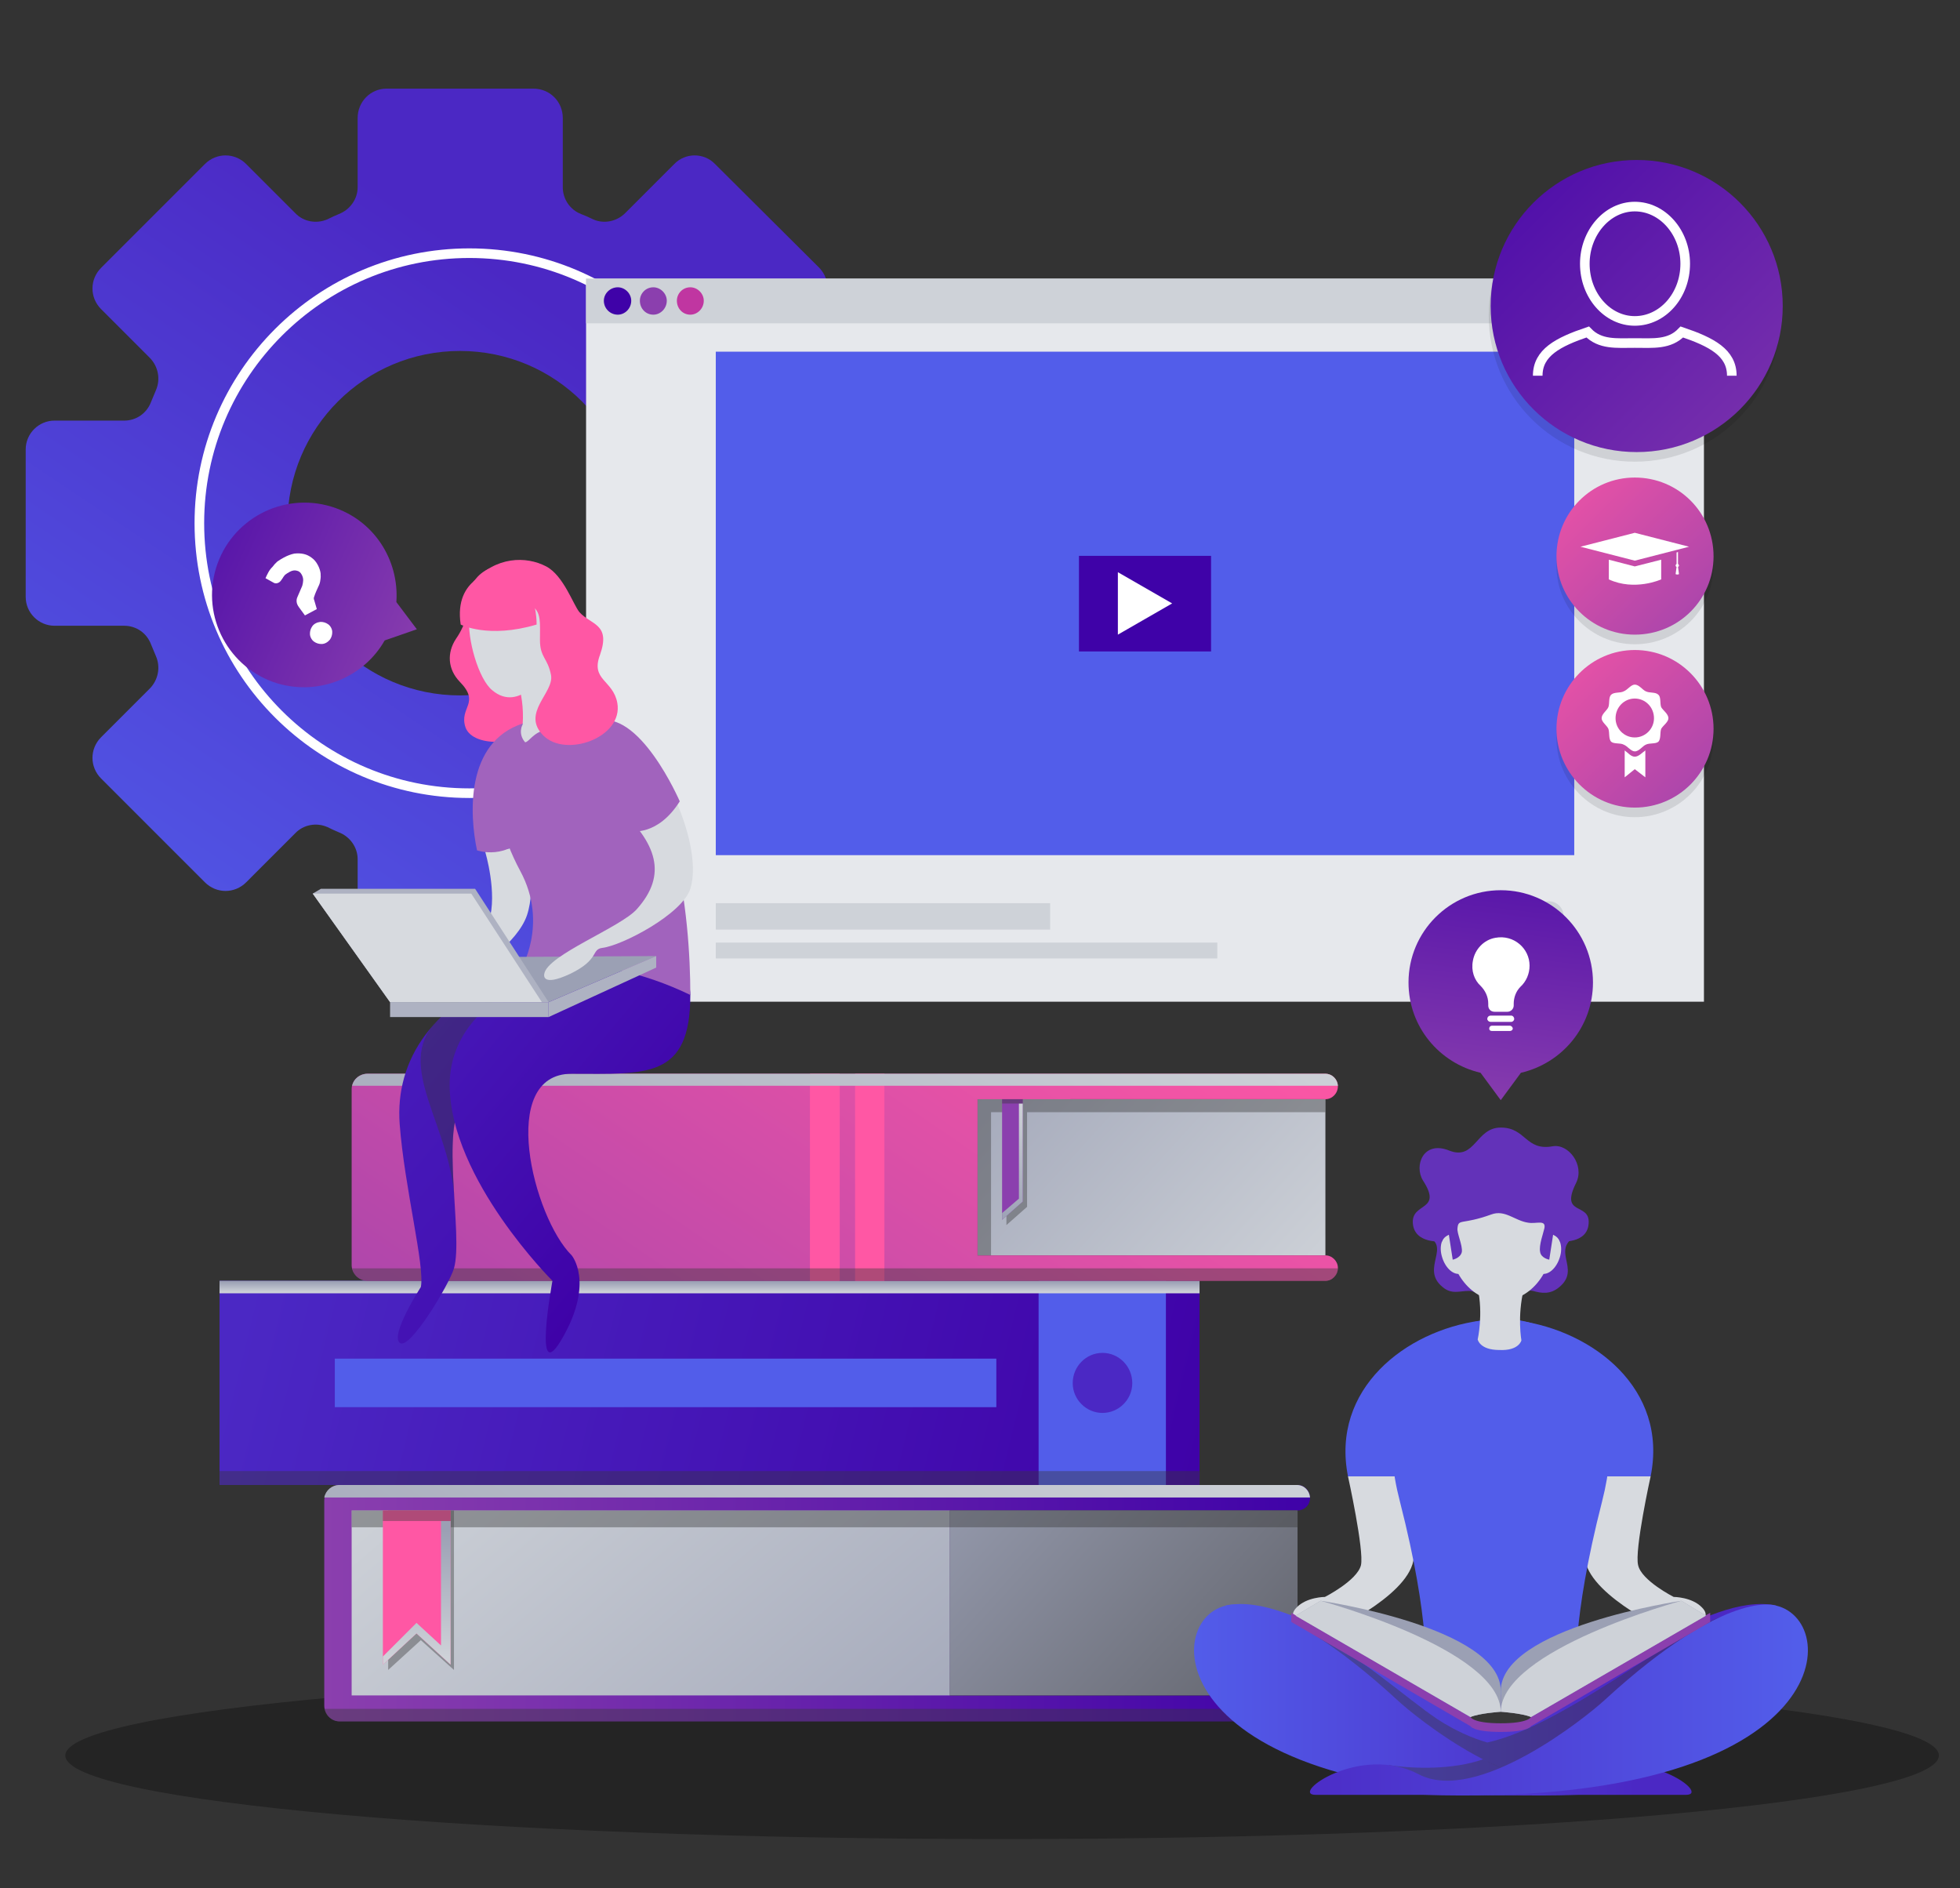<svg id="eHIedoahvqw1" xmlns="http://www.w3.org/2000/svg" xmlns:xlink="http://www.w3.org/1999/xlink" viewBox="0 0 408 393" shape-rendering="geometricPrecision" text-rendering="geometricPrecision">
<rect x="0" y="0" width="408" height="393" fill="#333333" stroke="none"/>
<style><![CDATA[
#eHIedoahvqw2_tr {animation: eHIedoahvqw2_tr__tr 9900ms linear infinite reverse forwards}@keyframes eHIedoahvqw2_tr__tr { 0% {transform: translate(95.75px,108.9px) rotate(0deg)} 100% {transform: translate(95.75px,108.9px) rotate(270deg)}} #eHIedoahvqw34_ts {animation: eHIedoahvqw34_ts__ts 9900ms linear infinite reverse forwards}@keyframes eHIedoahvqw34_ts__ts { 0% {transform: translate(238.35px,125.65px) scale(1,1)} 14.141% {transform: translate(238.35px,125.65px) scale(1.225,1.225)} 42.424% {transform: translate(238.35px,125.65px) scale(0.825,0.825)} 65.657% {transform: translate(238.35px,125.65px) scale(1.225,1.225)} 100% {transform: translate(238.35px,125.65px) scale(1,1)}} #eHIedoahvqw49_to {animation: eHIedoahvqw49_to__to 9900ms linear infinite reverse forwards}@keyframes eHIedoahvqw49_to__to { 0% {transform: translate(340.3px,116.306px)} 20.202% {transform: translate(340.3px,110.344px)} 100% {transform: translate(340.3px,116.306px)}} #eHIedoahvqw55_to {animation: eHIedoahvqw55_to__to 9900ms linear infinite reverse forwards}@keyframes eHIedoahvqw55_to__to { 0% {transform: translate(340.35px,151.7px)} 24.242% {transform: translate(333.75px,151.7px)} 34.848% {transform: translate(339.55px,151.7px)} 60.606% {transform: translate(332.278px,151.7px)} 81.818% {transform: translate(347.06px,151.7px)} 100% {transform: translate(340.35px,151.7px)}} #eHIedoahvqw61_ts {animation: eHIedoahvqw61_ts__ts 9900ms linear infinite reverse forwards}@keyframes eHIedoahvqw61_ts__ts { 0% {transform: translate(340.7px,63.7px) scale(1,1)} 20.202% {transform: translate(340.7px,63.7px) scale(0.764,0.764)} 44.444% {transform: translate(340.7px,63.7px) scale(1,1)} 67.677% {transform: translate(340.7px,63.7px) scale(1.066,1.066)} 100% {transform: translate(340.7px,63.7px) scale(1,1)}} #eHIedoahvqw83_tr {animation: eHIedoahvqw83_tr__tr 9900ms linear infinite reverse forwards}@keyframes eHIedoahvqw83_tr__tr { 0% {transform: translate(87.65px,131.247px) rotate(-28.06deg)} 14.141% {transform: translate(87.65px,131.247px) rotate(15.552deg)} 37.374% {transform: translate(87.65px,131.247px) rotate(0.803deg)} 59.596% {transform: translate(87.65px,131.247px) rotate(-28.06deg)} 82.828% {transform: translate(87.65px,131.247px) rotate(15.552deg)} 100% {transform: translate(87.65px,131.247px) rotate(-28.06deg)}} #eHIedoahvqw108_tr {animation: eHIedoahvqw108_tr__tr 9900ms linear infinite reverse forwards}@keyframes eHIedoahvqw108_tr__tr { 0% {transform: translate(312.6px,228.8px) rotate(0deg)} 9.091% {transform: translate(312.6px,228.8px) rotate(15.552deg)} 32.323% {transform: translate(312.6px,228.8px) rotate(-28.06deg)} 54.545% {transform: translate(312.6px,228.8px) rotate(0.803deg)} 77.778% {transform: translate(312.6px,228.8px) rotate(15.552deg)} 100% {transform: translate(312.6px,228.8px) rotate(0deg)}}
]]></style>
<defs><linearGradient id="eHIedoahvqw2-fill" x1="59.7" y1="-66.3" x2="205.9" y2="31.7" spreadMethod="pad" gradientUnits="userSpaceOnUse" gradientTransform="translate(0 0)"><stop id="eHIedoahvqw2-fill-0" offset="0%" stop-color="#525dea"/><stop id="eHIedoahvqw2-fill-1" offset="100%" stop-color="#4b28c4"/></linearGradient><linearGradient id="eHIedoahvqw5-fill" x1="67.5" y1="309.1" x2="272.7" y2="309.1" spreadMethod="pad" gradientUnits="userSpaceOnUse" gradientTransform="translate(0 0)"><stop id="eHIedoahvqw5-fill-0" offset="0%" stop-color="#8b3fae"/><stop id="eHIedoahvqw5-fill-1" offset="100%" stop-color="#3f02a8"/></linearGradient><linearGradient id="eHIedoahvqw6-fill" x1="299.9" y1="422.1" x2="180.6" y2="313.8" spreadMethod="pad" gradientUnits="userSpaceOnUse" gradientTransform="translate(0 0)"><stop id="eHIedoahvqw6-fill-0" offset="0%" stop-color="#383838"/><stop id="eHIedoahvqw6-fill-1" offset="100%" stop-color="#9ba0b4"/></linearGradient><linearGradient id="eHIedoahvqw7-fill" x1="112.5" y1="280.2" x2="203.3" y2="387.7" spreadMethod="pad" gradientUnits="userSpaceOnUse" gradientTransform="translate(0 0)"><stop id="eHIedoahvqw7-fill-0" offset="0%" stop-color="#ced2d8"/><stop id="eHIedoahvqw7-fill-1" offset="100%" stop-color="#9ba0b4"/></linearGradient><linearGradient id="eHIedoahvqw11-fill" x1="54.9" y1="345" x2="54.9" y2="318.6" spreadMethod="pad" gradientUnits="userSpaceOnUse" gradientTransform="translate(0 0)"><stop id="eHIedoahvqw11-fill-0" offset="0%" stop-color="#ced2d8"/><stop id="eHIedoahvqw11-fill-1" offset="100%" stop-color="#9ba0b4"/></linearGradient><linearGradient id="eHIedoahvqw13-fill" x1="205.8" y1="259.3" x2="107.6" y2="403.3" spreadMethod="pad" gradientUnits="userSpaceOnUse" gradientTransform="translate(0 0)"><stop id="eHIedoahvqw13-fill-0" offset="0%" stop-color="#ced2d8"/><stop id="eHIedoahvqw13-fill-1" offset="100%" stop-color="#9ba0b4"/></linearGradient><linearGradient id="eHIedoahvqw15-fill" x1="57.4" y1="243.4" x2="253.3" y2="291.4" spreadMethod="pad" gradientUnits="userSpaceOnUse" gradientTransform="translate(0 0)"><stop id="eHIedoahvqw15-fill-0" offset="0%" stop-color="#4b28c4"/><stop id="eHIedoahvqw15-fill-1" offset="100%" stop-color="#3f02a8"/></linearGradient><linearGradient id="eHIedoahvqw19-fill" x1="147.7" y1="269" x2="147.7" y2="266.8" spreadMethod="pad" gradientUnits="userSpaceOnUse" gradientTransform="translate(0 0)"><stop id="eHIedoahvqw19-fill-0" offset="0%" stop-color="#ced2d8"/><stop id="eHIedoahvqw19-fill-1" offset="100%" stop-color="#9ba0b4"/></linearGradient><linearGradient id="eHIedoahvqw21-fill" x1="259.2" y1="285.6" x2="185.6" y2="218.7" spreadMethod="pad" gradientUnits="userSpaceOnUse" gradientTransform="translate(0 0)"><stop id="eHIedoahvqw21-fill-0" offset="0%" stop-color="#ced2d8"/><stop id="eHIedoahvqw21-fill-1" offset="100%" stop-color="#9ba0b4"/></linearGradient><linearGradient id="eHIedoahvqw22-fill" x1="234.2" y1="187.8" x2="107.9" y2="372.9" spreadMethod="pad" gradientUnits="userSpaceOnUse" gradientTransform="translate(0 0)"><stop id="eHIedoahvqw22-fill-0" offset="0%" stop-color="#ff57a4"/><stop id="eHIedoahvqw22-fill-1" offset="100%" stop-color="#8b3fae"/></linearGradient><linearGradient id="eHIedoahvqw25-fill" x1="278.9" y1="230" x2="278.9" y2="254.7" spreadMethod="pad" gradientUnits="userSpaceOnUse" gradientTransform="translate(0 0)"><stop id="eHIedoahvqw25-fill-0" offset="0%" stop-color="#ced2d8"/><stop id="eHIedoahvqw25-fill-1" offset="100%" stop-color="#9ba0b4"/></linearGradient><linearGradient id="eHIedoahvqw29-fill" x1="211.7" y1="173.7" x2="113.4" y2="317.7" spreadMethod="pad" gradientUnits="userSpaceOnUse" gradientTransform="translate(0 0)"><stop id="eHIedoahvqw29-fill-0" offset="0%" stop-color="#ced2d8"/><stop id="eHIedoahvqw29-fill-1" offset="100%" stop-color="#9ba0b4"/></linearGradient><linearGradient id="eHIedoahvqw48-fill" x1="332.7" y1="75.4" x2="383.1" y2="125.9" spreadMethod="pad" gradientUnits="userSpaceOnUse" gradientTransform="translate(0 0)"><stop id="eHIedoahvqw48-fill-0" offset="0%" stop-color="#ff57a4"/><stop id="eHIedoahvqw48-fill-1" offset="100%" stop-color="#8b3fae"/></linearGradient><linearGradient id="eHIedoahvqw56-fill" x1="332.7" y1="111.3" x2="383.1" y2="161.8" spreadMethod="pad" gradientUnits="userSpaceOnUse" gradientTransform="translate(0 0)"><stop id="eHIedoahvqw56-fill-0" offset="0%" stop-color="#ff57a4"/><stop id="eHIedoahvqw56-fill-1" offset="100%" stop-color="#8b3fae"/></linearGradient><linearGradient id="eHIedoahvqw62-fill" x1="326.1" y1="-11.3" x2="419.8" y2="82.4" spreadMethod="pad" gradientUnits="userSpaceOnUse" gradientTransform="translate(0 0)"><stop id="eHIedoahvqw62-fill-0" offset="0%" stop-color="#3f02a8"/><stop id="eHIedoahvqw62-fill-1" offset="100%" stop-color="#8b3fae"/></linearGradient><linearGradient id="eHIedoahvqw67-fill" x1="79.7" y1="127.8" x2="211.8" y2="238.1" spreadMethod="pad" gradientUnits="userSpaceOnUse" gradientTransform="translate(0 0)"><stop id="eHIedoahvqw67-fill-0" offset="0%" stop-color="#4b28c4"/><stop id="eHIedoahvqw67-fill-1" offset="100%" stop-color="#3f02a8"/></linearGradient><linearGradient id="eHIedoahvqw69-fill" x1="100.6" y1="128.8" x2="183.4" y2="198" spreadMethod="pad" gradientUnits="userSpaceOnUse" gradientTransform="translate(0 0)"><stop id="eHIedoahvqw69-fill-0" offset="0%" stop-color="#4b28c4"/><stop id="eHIedoahvqw69-fill-1" offset="100%" stop-color="#3f02a8"/></linearGradient><linearGradient id="eHIedoahvqw84-fill" x1="63.3" y1="61.5" x2="108.6" y2="119.1" spreadMethod="pad" gradientUnits="userSpaceOnUse" gradientTransform="translate(0 0)"><stop id="eHIedoahvqw84-fill-0" offset="0%" stop-color="#3f02a8"/><stop id="eHIedoahvqw84-fill-1" offset="100%" stop-color="#8b3fae"/></linearGradient><linearGradient id="eHIedoahvqw90-fill" x1="247.5" y1="333.9" x2="340.7" y2="333.9" spreadMethod="pad" gradientUnits="userSpaceOnUse" gradientTransform="translate(0 0)"><stop id="eHIedoahvqw90-fill-0" offset="0%" stop-color="#525dea"/><stop id="eHIedoahvqw90-fill-1" offset="100%" stop-color="#4b28c4"/></linearGradient><linearGradient id="eHIedoahvqw92-fill" x1="247.5" y1="334" x2="340.7" y2="334" spreadMethod="pad" gradientUnits="userSpaceOnUse" gradientTransform="translate(0 0)"><stop id="eHIedoahvqw92-fill-0" offset="0%" stop-color="#525dea"/><stop id="eHIedoahvqw92-fill-1" offset="100%" stop-color="#4b28c4"/></linearGradient><linearGradient id="eHIedoahvqw94-fill" x1="374.2" y1="373.8" x2="263.4" y2="373.8" spreadMethod="pad" gradientUnits="userSpaceOnUse" gradientTransform="translate(0 0)"><stop id="eHIedoahvqw94-fill-0" offset="0%" stop-color="#525dea"/><stop id="eHIedoahvqw94-fill-1" offset="100%" stop-color="#4b28c4"/></linearGradient><linearGradient id="eHIedoahvqw109-fill" x1="344.5" y1="163.3" x2="335.8" y2="236.1" spreadMethod="pad" gradientUnits="userSpaceOnUse" gradientTransform="translate(0 0)"><stop id="eHIedoahvqw109-fill-0" offset="0%" stop-color="#3f02a8"/><stop id="eHIedoahvqw109-fill-1" offset="100%" stop-color="#8b3fae"/></linearGradient></defs><g id="eHIedoahvqw2_tr" transform="translate(95.75,108.9) rotate(270)"><path style="mix-blend-mode:multiply" d="M180.1,130.3h-14.4c-2.5,0-4.7,1.5-5.6,3.8q-.5,1.3-1.1,2.5c-1,2.2-.5,4.9,1.3,6.7l10.2,10.2c2.4,2.3,2.4,6.2,0,8.5l-21.6,21.7c-2.4,2.3-6.2,2.3-8.6,0l-10.2-10.2c-1.8-1.8-4.4-2.3-6.7-1.3q-1.2.5-2.4,1c-2.4.9-3.9,3.2-3.9,5.6v14.5c0,3.3-2.7,6-6,6h-30.7c-3.3,0-6-2.7-6-6v-14.5c0-2.4-1.5-4.7-3.9-5.6q-1.2-.5-2.4-1c-2.3-1-4.9-.5-6.7,1.3L51.2,183.7c-2.4,2.3-6.2,2.3-8.6,0L21,162c-2.4-2.3-2.4-6.2,0-8.5l10.2-10.2c1.8-1.8,2.3-4.5,1.3-6.7q-.6-1.2-1.1-2.5c-.9-2.3-3.1-3.8-5.6-3.8h-14.4c-3.4,0-6.1-2.7-6.1-6.1v-30.6c0-3.3,2.7-6,6.1-6h14.4c2.5,0,4.7-1.6,5.6-3.9q.5-1.2,1.1-2.4c1-2.3.5-5-1.3-6.7L21,64.4c-2.4-2.4-2.4-6.2,0-8.6L42.6,34.2c2.4-2.4,6.2-2.4,8.6,0L61.4,44.4c1.8,1.7,4.4,2.2,6.7,1.2q1.2-.5,2.4-1c2.4-.9,3.9-3.1,3.9-5.6v-14.5c0-3.3,2.7-6,6-6h30.7c3.3,0,6,2.7,6,6v14.5c0,2.5,1.5,4.7,3.9,5.6q1.2.5,2.4,1c2.3,1,4.9.5,6.7-1.2l10.2-10.2c2.4-2.4,6.2-2.4,8.6,0l21.6,21.6c2.4,2.4,2.4,6.2,0,8.6L160.3,74.6c-1.8,1.7-2.3,4.4-1.3,6.7q.6,1.2,1.1,2.4c.9,2.3,3.1,3.9,5.6,3.9h14.4c3.4,0,6.1,2.7,6.1,6v30.6c0,3.4-2.7,6.1-6.1,6.1ZM95.7,73c-19.8,0-35.8,16.1-35.8,35.9s16,35.9,35.8,35.9c19.9,0,35.9-16.1,35.9-35.9s-16-35.9-35.9-35.9Z" transform="translate(-95.75,-108.9)" fill="url(#eHIedoahvqw2-fill)" fill-rule="evenodd"/></g><path d="M153.9,108.9c0,31.1-25.1,56.2-56.2,56.2-31,0-56.2-25.1-56.2-56.2c0-31,25.2-56.2,56.2-56.2c31.1,0,56.2,25.2,56.2,56.2Z" fill="none" stroke="#fff" stroke-width="2"/><path style="mix-blend-mode:multiply" d="M403.6,365.4c0,9.6-87.3,17.4-195,17.4s-195-7.8-195-17.4c0-9.5,87.3-17.3,195-17.3s195,7.8,195,17.3Z" fill-opacity="0.3"/><path d="M197.7,352.9v-38.5h72.4c1.4,0,2.6-1.1,2.6-2.6s-1.2-2.7-2.6-2.7h-199.4c-1.8,0-3.2,1.5-3.2,3.3v42.6c0,1.8,1.4,3.3,3.2,3.3h199.4c1.4,0,2.6-1.2,2.6-2.7s-1.2-2.7-2.6-2.7Z" fill="url(#eHIedoahvqw5-fill)"/><path d="M270.1,352.9h-72.4v-38.5h72.4Z" fill="url(#eHIedoahvqw6-fill)"/><path d="M197.7,352.9h-124.5v-38.5h124.5Z" fill="url(#eHIedoahvqw7-fill)"/><path style="mix-blend-mode:multiply" d="M270.1,317.9h-196.9v-3.5h196.9Z" opacity="0.4" fill="#383838"/><path style="mix-blend-mode:multiply" d="M94.5,347.6l-6.9-6.2-6.8,6.2v-33.2h13.7Z" opacity="0.4" fill="#383838"/><path d="M93.8,346.5L86.7,340l-7,6.5v-32.1h14.1Z" fill="#ff57a4"/><path style="mix-blend-mode:overlay" d="M91.8,316.6v25.9l-5.1-4.7-7,7v1.7l7-6.5l7.1,6.5v-29.9Z" fill="url(#eHIedoahvqw11-fill)"/><path style="mix-blend-mode:multiply" d="M93.8,316.6h-14.1v-2.2h14.1Z" opacity="0.4" fill="#383838"/><path style="mix-blend-mode:overlay" d="M67.5,311.7h205.2c-.1-1.4-1.2-2.6-2.7-2.6h-199.3c-1.6,0-2.9,1.1-3.2,2.6Z" fill="url(#eHIedoahvqw13-fill)"/><path style="mix-blend-mode:multiply" d="M272.7,355.7h-205.2c.4,1.6,1.7,2.6,3.2,2.6h199.3c1.3,0,2.7-1.1,2.7-2.6Z" opacity="0.4" fill="#383838"/><path d="M249.7,309.1h-204v-42.5h204Z" fill="url(#eHIedoahvqw15-fill)"/><path d="M242.7,309.1h-26.5v-42.5h26.5Z" fill="#525dea"/><path d="M207.4,282.8h-137.7v10.1h137.7Z" fill="#525dea"/><path d="M235.7,287.9c0,3.4-2.8,6.2-6.2,6.2s-6.2-2.8-6.2-6.2c0-3.5,2.8-6.3,6.2-6.3s6.2,2.8,6.2,6.3Z" fill="#4b28c4"/><path style="mix-blend-mode:overlay" d="M249.7,269.2h-204v-2.6h204Z" fill="url(#eHIedoahvqw19-fill)"/><path style="mix-blend-mode:multiply" d="M249.7,306.2h-204v2.9h204Z" opacity="0.4" fill="#383838"/><path d="M275.9,261.3h-72.4v-32.5h72.4Z" fill="url(#eHIedoahvqw21-fill)"/><path d="M275.9,228.8c1.4,0,2.6-1.2,2.6-2.7c0-1.4-1.2-2.6-2.6-2.6h-199.4c-1.8,0-3.3,1.4-3.3,3.2v36.6c0,1.8,1.5,3.3,3.3,3.3h199.4c1.4,0,2.6-1.2,2.6-2.7c0-1.4-1.2-2.6-2.6-2.6h-72.4v-32.5Z" fill="url(#eHIedoahvqw22-fill)"/><path style="mix-blend-mode:multiply" d="M275.9,228.8h-72.4v32.5h2.8v-29.8h3.2v23.5l4.3-3.8v-19.7h62.1Z" opacity="0.4" fill="#383838"/><path d="M212.9,250.1l-4.3,3.8v-25.1h4.3Z" fill="#8b3fae"/><path style="mix-blend-mode:overlay" d="M212.1,229.7v19.8l-3.5,3v1.4l4.3-3.8v-20.4Z" fill="url(#eHIedoahvqw25-fill)"/><path style="mix-blend-mode:multiply" d="M212.9,229.7h-4.3v-.9h4.3Z" opacity="0.4" fill="#383838"/><path d="M184.1,266.6h-6.1v-43.1h6.1Z" fill="#ff57a4"/><path d="M174.8,266.6h-6.2v-43.1h6.2Z" fill="#ff57a4"/><path style="mix-blend-mode:overlay" d="M73.3,226h205.2c-.1-1.4-1.2-2.5-2.6-2.5h-199.4c-1.6,0-2.9,1.1-3.2,2.5Z" fill="url(#eHIedoahvqw29-fill)"/><path style="mix-blend-mode:multiply" d="M278.5,264h-205.2c.4,1.7,1.8,2.6,3.2,2.6h199.4c1.2,0,2.6-1,2.6-2.6Z" opacity="0.4" fill="#383838"/><path d="M354.7,208.5h-232.7L122,58h232.7Z" fill="#e6e8ec"/><path d="M354.7,67.3h-232.7v-9.3h232.7Z" fill="#ced2d8"/><path d="M327.7,178h-178.7v-104.8h178.7Z" fill="#525dea"/><g id="eHIedoahvqw34_ts" transform="translate(238.35,125.65) scale(1,1)"><g transform="translate(-238.35,-125.65)"><path d="M252.1,135.6h-27.5v-19.9h27.5Z" fill="#3f02a8"/><path d="M244,125.6l-11.3-6.5v13Z" fill="#fff"/></g></g><path d="M218.6,193.5h-69.6v-5.5h69.6Z" fill="#ced2d8"/><path d="M253.4,199.5h-104.4v-3.3h104.4Z" fill="#ced2d8"/><path d="M307.6,190.7c0,1.8-1.4,3.2-3.1,3.2s-3.2-1.4-3.2-3.2c0-1.7,1.5-3.1,3.2-3.1s3.1,1.4,3.1,3.1Z" fill="#ced2d8"/><path d="M316.6,190.7c0,1.8-1.5,3.2-3.2,3.2s-3.1-1.4-3.1-3.2c0-1.7,1.4-3.1,3.1-3.1s3.2,1.4,3.2,3.1Z" fill="#ced2d8"/><path d="M325.5,190.7c0,1.8-1.4,3.2-3.1,3.2-1.8,0-3.2-1.4-3.2-3.2c0-1.7,1.4-3.1,3.2-3.1c1.7,0,3.1,1.4,3.1,3.1Z" fill="#ced2d8"/><path d="M131.4,62.6c0,1.6-1.3,2.9-2.8,2.9-1.6,0-2.9-1.3-2.9-2.9c0-1.5,1.3-2.8,2.9-2.8c1.5,0,2.8,1.3,2.8,2.8Z" fill="#3f02a8"/><path d="M138.8,62.6c0,1.6-1.3,2.9-2.8,2.9-1.6,0-2.8-1.3-2.8-2.9c0-1.5,1.2-2.8,2.8-2.8c1.5,0,2.8,1.3,2.8,2.8Z" fill="#8b3fae"/><path d="M138.8,62.6c0,1.6-1.3,2.9-2.8,2.9-1.6,0-2.8-1.3-2.8-2.9c0-1.5,1.2-2.8,2.8-2.8c1.5,0,2.8,1.3,2.8,2.8Z" transform="translate(7.7 0)" fill="#c036a1"/><path d="M146.2,62.6c0,1.6-1.2,2.9-2.8,2.9s-2.8-1.3-2.8-2.9c0-1.5,1.2-2.8,2.8-2.8s2.8,1.3,2.8,2.8Z" transform="translate(196.9 53.656)" fill="#ff57a4"/><g style="mix-blend-mode:multiply" opacity="0.1"><path d="M356.7,117.8c0,9-7.3,16.3-16.4,16.3-9,0-16.3-7.3-16.3-16.3c0-9.1,7.3-16.4,16.3-16.4c9.1,0,16.4,7.3,16.4,16.4Z"/></g><path d="M356.7,115.8c0,9-7.3,16.3-16.4,16.3-9,0-16.3-7.3-16.3-16.3c0-9.1,7.3-16.4,16.3-16.4c9.1,0,16.4,7.3,16.4,16.4Z" fill="url(#eHIedoahvqw48-fill)"/><g id="eHIedoahvqw49_to" transform="translate(340.3,116.306)"><g transform="translate(-340.3,-116.306)"><path d="M349.5,117.7c0-.1-.1-.3-.2-.3v-2.5l-.3.1v2.4c-.1,0-.2.2-.2.3q0,.2.2.3l-.2,1.5c.4.2.7,0,.7,0l-.2-1.5q.2-.1.2-.3Z" fill="#fff"/><path d="M351.6,113.8l-11.3-2.9-11.3,2.9l11.3,2.9Z" fill="#fff"/><path d="M334.9,116.5v4.1c5.4,2.5,10.9,0,10.9,0v-4.1l-5.5,1.4Z" fill="#fff"/></g></g><g style="mix-blend-mode:multiply" opacity="0.1"><path d="M356.7,153.7c0,9-7.3,16.4-16.4,16.4-9,0-16.3-7.4-16.3-16.4s7.3-16.4,16.3-16.4c9.1,0,16.4,7.4,16.4,16.4Z"/></g><g id="eHIedoahvqw55_to" transform="translate(340.35,151.7)"><g transform="translate(-340.35,-151.7)"><path d="M356.7,151.7c0,9-7.3,16.4-16.4,16.4-9,0-16.3-7.4-16.3-16.4s7.3-16.4,16.3-16.4c9.1,0,16.4,7.4,16.4,16.4Z" fill="url(#eHIedoahvqw56-fill)"/><path d="M347.3,149.5c0,.8-1.1,1.5-1.5,2.2-.3.8,0,2.1-.6,2.7-.6.5-1.8.2-2.6.6-.7.3-1.4,1.4-2.3,1.4-.8,0-1.5-1.1-2.3-1.4-.7-.4-2-.1-2.6-.6-.6-.6-.3-1.9-.6-2.7-.3-.7-1.4-1.4-1.4-2.2c0-.9,1.1-1.6,1.4-2.3.3-.8,0-2.1.6-2.6.6-.6,1.9-.3,2.6-.7.8-.3,1.5-1.4,2.3-1.4.9,0,1.6,1.1,2.3,1.4.8.4,2,.1,2.6.7.6.5.3,1.8.6,2.6.4.7,1.5,1.4,1.5,2.3Zm-3,0c0-2.3-1.8-4.1-4-4.1s-4,1.8-4,4.1c0,2.2,1.8,4,4,4s4-1.8,4-4Z" fill="#fff" fill-rule="evenodd"/><path d="M340.3,157.5c-.8,0-1.4-.8-2.1-1.3v5.6l2.1-1.7l2.2,1.7v-5.6c-.7.5-1.4,1.3-2.2,1.3Z" fill="#fff"/></g></g><g style="mix-blend-mode:multiply" opacity="0.1"><path d="M370.7,65.7c0,16.8-13.6,30.4-30.4,30.4s-30.4-13.6-30.4-30.4s13.6-30.4,30.4-30.4s30.4,13.6,30.4,30.4Z"/></g><g id="eHIedoahvqw61_ts" transform="translate(340.7,63.7) scale(1,1)"><g transform="translate(-340.7,-63.7)"><path d="M370.7,63.7c0,16.8-13.6,30.4-30.4,30.4s-30.4-13.6-30.4-30.4s13.6-30.4,30.4-30.4s30.4,13.6,30.4,30.4Z" transform="translate(.4 0)" fill="url(#eHIedoahvqw62-fill)"/><path d="M350.8,54.9c0,6.6-4.7,11.9-10.5,11.9-5.7,0-10.4-5.3-10.4-11.9c0-6.5,4.7-11.9,10.4-11.9c5.8,0,10.5,5.4,10.5,11.9Z" fill="none" stroke="#fff" stroke-width="2"/><path d="M360.5,78.2c0-4.8-4.2-7-10.4-9.1-2.6,2.7-6,2.3-9.8,2.3s-7.2.4-9.8-2.3c-6.2,2.1-10.4,4.3-10.4,9.1" fill="none" stroke="#fff" stroke-width="2"/></g></g><path d="M101,177.3c0,0,2.6,8.6.8,14.4s-4.1,9.3-4.1,9.3l1.4.7c0,0,8.6-5.3,10.6-11.2c2-6,0-14.4,0-14.4Z" fill="#d7dadf"/><path d="M101.5,118.5c-5.8,3.1-1.9,7.7-6.6,14.5-1.9,2.9-1.7,6.3.8,8.9c4.4,4.5-.2,5.3,1.2,9.5c1.6,4.5,12.8,3.9,15.1-1.4c2.5-6.1-3.4-35.2-10.5-31.5Z" fill="#ff57a4"/><path d="M108.3,202c-18.3,6.5-26.1,18.7-25.1,32c1,13.2,5.3,29.7,4.4,33.9c0,0-6.4,9.9-4.4,11.6c2,1.8,10.4-12.3,11.3-15.5c2-6.9-3-29.5,2-34.8c5-5.2,26.9-20.9,47.2-22.1c0,0-15.1-12.4-35.4-5.1Z" fill="url(#eHIedoahvqw67-fill)"/><path style="mix-blend-mode:multiply" d="M94.6,249.7c-.5-8.3-1-17.4,1.9-20.5c5-5.2,26.9-20.9,47.2-22.1c0,0-15.1-12.4-35.4-5.1-7.2,2.6-13.1,6.4-17.6,10.8-8.6,9.1,3.1,21.5,3.9,36.9Z" opacity="0.4" fill="#383838"/><path d="M143.7,207.1c0,17.6-9.2,16.4-24.7,16.4s-8,29.9,0,37.8c0,0,4.7,5.5-1.8,17s-2.2-11.7-2.2-11.7-21.2-21.1-21.4-40.6c-.1-19.5,25.4-25.2,25.4-25.2s24.7-5.1,24.7,6.3Z" fill="url(#eHIedoahvqw69-fill)"/><path d="M108.8,150.6c-11.9,3.9-11.1,18.9-9.5,26.4c0,0,6.4,2.3,10.9-4c3.6-4.9,1.8-23.4-1.4-22.4Z" fill="#a163bd"/><path d="M108.8,150.6c-5.7,3.3-8.5,15.8-.5,30.7c6,11.1,0,20.7,0,20.7s14.7-4.9,35.4,5.1c0-8-.7-20.1-3.7-31.5-2.3-8.5-5.8-16.6-11.4-22.3-3.3-3.4-7.7-5.4-12.8-4.2Z" fill="#a163bd"/><path d="M106.5,138.9c0,0,2.8,4.7,2.3,11.9c0,0-1.1,1.8.5,3.7.8,0,1.7-2.1,4.4-2.6c5.3-1.1.6-15.3.6-15.3Z" fill="#d7dadf"/><path d="M97.7,128.4c-.5,4.5,1.9,13,4.8,15.3c5.5,4.6,11.3-2.8,12.5-8.2c0,0,2.8,1.8,3.9-4.1.6-3.3-.8-4.3-2-4.1-.9.2-1.6,1.2-1.6,1.2s-2-7.9-8.4-5.6-7.9-5.3-9.2,5.5Z" fill="#d7dadf"/><path d="M103.5,118.8c-.4,0-9.1,1.3-7.6,11.2c0,0,5.7,3,15.8,0c0,0,.3-11-8.2-11.2Z" fill="#ff57a4"/><path d="M103.6,199.2l33-.2-22.4,9.6-33,.1Z" fill="#9ba0b4"/><path d="M114.2,208.6h-33L65.1,186l1.7-1h32.1Z" fill="#aeb2c2"/><path d="M112.8,208.6h-31.6L65.1,186h33Z" fill="#d7dadf"/><path d="M114.2,211.7h-33v-3.1h33Z" fill="#aeb2c2"/><path d="M114.2,211.7l22.4-10.3v-2.4l-22.4,9.6Z" fill="#aeb2c2"/><path d="M124.6,151.3c-5.4,1.1-4.2,9.3,4,16.7c8.1,7.5,10.4,14,4,21.2-3.3,3.8-18.7,9.6-19.3,13.5c0,0-.8,2.9,5.4,0c6.2-3,4.3-5.1,6.7-5.4c4.1-.5,16.6-7,18.3-12.3c3.3-10.5-9.2-35.8-19.1-33.7Z" fill="#d7dadf"/><path d="M124,150.2c-8.1,2.8-1.6,14.9,7.4,22.8c0,0,5.5,1.1,10.1-6.2c0,0-8.5-19.7-17.5-16.6Z" fill="#a163bd"/><path d="M110.7,126.1c2,1.3,1.7,3.5,1.7,7.1c0,3.7,1.6,3.7,2.3,7.3.7,3.7-6.3,7.9-1.6,12.6s16.7.4,15.4-6.8c-.9-4.8-5.6-4.7-3.6-10c2.3-6.5-1.9-6.2-4.3-8.9-1.3-1.6-3.3-7.6-6.9-9.5-4.2-2.2-10.5-2.1-15.2,3.2Z" fill="#ff57a4"/><g id="eHIedoahvqw83_tr" transform="translate(87.65,131.247) rotate(-28.06)"><g transform="translate(-87.65,-131.247)"><path d="M83.3,99.7c-7.5-7.5-19.7-7.5-27.2,0s-7.5,19.7,0,27.2c6.5,6.4,16.5,7.3,23.9,2.6l7,1.1-1.1-7c4.7-7.5,3.9-17.4-2.6-23.9Z" fill="url(#eHIedoahvqw84-fill)"/><path d="M65.3,108.1l-1.1-1.7q.5-.4,1.1-.8t1.3-.6q.6-.3,1.4-.5.8-.1,1.6-.1q1.3,0,2.3.3q1,.4,1.7,1t1.1,1.5q.4.8.4,1.9q0,1-.3,1.8-.3.7-.7,1.2-.4.6-1,1-.5.4-.9.7-.5.4-.8.7-.4.3-.4.7l-.4,1.9h-2.8l-.3-2.1q-.1-.7.1-1.2t.6-.8q.5-.4,1-.8t1-.8q.4-.4.7-.9t.3-1.2q0-.8-.5-1.2-.5-.5-1.4-.5-.7,0-1.2.1-.5.2-.8.4-.4.2-.6.3-.3.1-.5.1-.6,0-.9-.4Zm1.4,13.8q0-.5.2-.9t.5-.7.7-.5.9-.2t1,.2q.4.2.7.5t.5.7.2.9-.2.9-.5.7-.7.5q-.5.2-1,.2t-.9-.2-.7-.5-.5-.7-.2-.9Z" fill="#fff"/></g></g><path d="M280.6,307.3c0,0,3.4,15.4,2.7,18.5-.8,3.2-7.5,6.6-7.5,6.6s-3.8,0-5.9,2.2c-3.5,3.5,6.2,5.4,6.2,5.4s16.6-7.4,18.1-15.1-3.1-18.9-3.1-18.9Z" fill="#d7dadf"/><path d="M308.1,274.9c-15.5,2.1-31.1,14.2-27.5,32.4h12.5Z" fill="#525dea"/><path d="M343.6,307.3c0,0-3.4,15.4-2.6,18.5.7,3.2,7.4,6.6,7.4,6.6s3.8,0,5.9,2.2c3.5,3.5-6.2,5.4-6.2,5.4s-16.6-7.4-18.1-15.1s3.1-18.9,3.1-18.9Z" fill="#d7dadf"/><path d="M316.1,274.9c15.5,2.1,31.2,14.2,27.5,32.4h-12.5Z" fill="#525dea"/><path d="M328.2,348.4c2.9,4.2,27.2-17.4,41.5-14.2c0,0,3.3,39.5-57.3,39.5s-57.2-39.5-57.2-39.5c14.2-3.2,38.5,18.4,41.5,14.2Z" fill="url(#eHIedoahvqw90-fill)"/><path style="mix-blend-mode:multiply" d="M309.6,362.7c-3.1-.9-6.6-2.4-10.3-4.8-6.5-4.3-17-14.1-27.6-18.7l36.9,30.2c1.7-.5,13.2-.4,18.4-1.9c13.5-4,31.3-31,31.3-31-10.1,3.5-32.8,22.7-48.7,26.2Z" opacity="0.4" fill="#383838"/><path d="M290.8,353.8c3.9,3.7,26.6,21.9,38.8,15.5c12.1-6.4,26.9,4.3,21.3,4.3s-22.4,0-22.4,0c-85.5,2.7-87.5-36.1-73.3-39.4c0,0,10.1-3.8,35.6,19.6Z" fill="url(#eHIedoahvqw92-fill)"/><path style="mix-blend-mode:multiply" d="M308.7,366.2c-6.2,2.2-14.4,2-19.6,1.2c0,0,2.3,4.9,17.1,4.9c2.7,0,6.1-1.1,9.8-3-2.9-1-4.5-1.8-7.3-3.1Z" opacity="0.4" fill="#383838"/><path d="M334.1,353.8c-4,3.7-26.7,21.9-38.8,15.5-12.2-6.4-27,4.3-21.4,4.3c5.7,0,22.4,0,22.4,0c85.6,2.7,87.6-36.1,73.4-39.4c0,0-10.1-3.8-35.6,19.6Z" fill="url(#eHIedoahvqw94-fill)"/><path d="M312.4,352.8c13,0,15.8-4.4,15.8-4.4s-1.2-10.5,5.3-35.9-7.1-38-21.1-38c-13.9,0-27.6,12.6-21,38c6.5,25.4,5.3,35.9,5.3,35.9s2.7,4.4,15.7,4.4Z" fill="#525dea"/><path d="M328.5,257l-16.1-9.3-15.7,9.5c5.8,2.1-1.2,6.8,3.6,10.7c1.9,1.6,3.5.8,5.5.8c1.8,0,2.9,2.1,6.6,2.1c3.1,0,4.5-2.6,6.7-2.1c1.8.5,3.6.8,5.5-.8c4.7-3.9-2.2-7.8,3.9-10.9Z" fill="#6332b9"/><path d="M317.2,268.3c-1.4,5.7-.5,10.7-.5,10.7s-.5,2.2-4.6,2c-4.1,0-4.5-2.2-4.5-2.2s1.2-5.2,0-10.7Z" fill="#d7dadf"/><path d="M305.4,260.4c.7,2.2.1,4.3-1.3,4.7-1.5.4-3.2-1.1-3.9-3.4-.7-2.2-.1-4.3,1.4-4.7c1.4-.4,3.2,1.1,3.8,3.4Z" fill="#d7dadf"/><path d="M319.4,260.4c-.7,2.2,0,4.3,1.4,4.7c1.5.4,3.2-1.1,3.9-3.4.7-2.2,0-4.3-1.4-4.7-1.5-.4-3.2,1.1-3.9,3.4Z" fill="#d7dadf"/><path d="M323.2,257.8c0,7.2-4.8,13-10.8,13-5.9,0-10.7-5.8-10.7-13c0-7.3,4.8-13.1,10.7-13.1c6,0,10.8,5.8,10.8,13.1Z" fill="#d7dadf"/><path d="M312.4,234.7c5.3,0,5.1,4.9,10.8,3.9c3.3-.6,6.7,3.9,4.9,7.6-3.5,7,2.9,4,2.6,8.4-.2,4.4-6,3.8-6,3.8-.2-.9-1.4-1.4-1.4-1.4l-.8,5.2c0,0-1.7-.3-1.9-1.6-.3-1.4.7-4,.9-5c.3-1.8-1.7-.8-3.4-1.1-2.8-.4-4.8-2.8-7.7-1.7-6.1,2.2-6.8.8-7,2.8-.2,1,1.1,3.6.9,5-.3,1.3-1.9,1.6-1.9,1.6l-.8-5.2c0,0-1.2.5-1.4,1.4c0,0-5.8.6-6.1-3.8s6.3-2.4,2.1-8.9c-1.9-3.1.1-8.4,5.5-6.2c5.4,2.1,5.5-4.8,10.7-4.8Z" fill="#6332b9"/><path d="M319.1,357.8c0,.9-3,1.7-6.7,1.7-3.6,0-6.6-.8-6.6-1.7c0-1,3-1.7,6.6-1.7c3.7,0,6.7.7,6.7,1.7Z" fill="#383838"/><path d="M312.4,360.5c5.8,0,6.3-1.2,6.3-1.2L356,337.6v-1.9l-37.3,21.7c0,0-.5,1.3-6.3,1.3s-6.3-1.3-6.3-1.3l-37.3-21.7v1.9l37.3,21.7c0,0,.5,1.2,6.3,1.2Z" fill="#8b3fae"/><path d="M269.7,336.3l5.2-3.1c0,0,37.6,5.5,37.5,18.8v4.3c0,0-4.5.3-6.3,1.1Z" fill="#9ba0b4"/><path d="M274.9,333.2l-5.2,3.1l36.4,21.1c1.8-.8,6.3-1.1,6.3-1.1-.1-13-37.5-23.1-37.5-23.1Z" fill="#ced2d8"/><path d="M355.1,336.3l-5.1-3.1c0,0-37.6,5.5-37.6,18.8v4.3c0,0,4.5.3,6.3,1.1Z" fill="#9ba0b4"/><path d="M350,333.2l5.1,3.1-36.4,21.1c-1.8-.8-6.3-1.1-6.3-1.1.2-13,37.6-23.1,37.6-23.1Z" fill="#ced2d8"/><g id="eHIedoahvqw108_tr" transform="translate(312.6,228.8) rotate(0)"><g transform="translate(-312.6,-228.8)"><path d="M331.6,204.5c0-10.6-8.6-19.2-19.2-19.2s-19.2,8.6-19.2,19.2c0,9.2,6.4,16.8,15,18.8l4.2,5.7l4.2-5.7c8.6-2,15-9.6,15-18.8Z" fill="url(#eHIedoahvqw109-fill)"/><path d="M318.4,201c0-3.6-3.3-6.5-7.1-5.8-2.4.4-4.3,2.4-4.7,4.8-.4,2.1.3,4,1.6,5.2c1,1,1.6,2.3,1.6,3.7v.4c0,.7.5,1.3,1.3,1.3h2.7c.7,0,1.3-.6,1.3-1.3v-.4c0-1.3.5-2.6,1.4-3.5c1.2-1.1,1.9-2.7,1.9-4.4Z" fill="#fff"/><path d="M314.6,211.4h-4.3c-.4,0-.7.3-.7.7c0,.3.3.6.7.6h4.3c.3,0,.6-.3.6-.6c0-.4-.3-.7-.6-.7Z" fill="#fff"/><path d="M314.3,213.5h-3.7c-.4,0-.6.3-.6.6s.2.5.6.5h3.7c.3,0,.6-.2.6-.5s-.3-.6-.6-.6Z" fill="#fff"/></g></g></svg>

